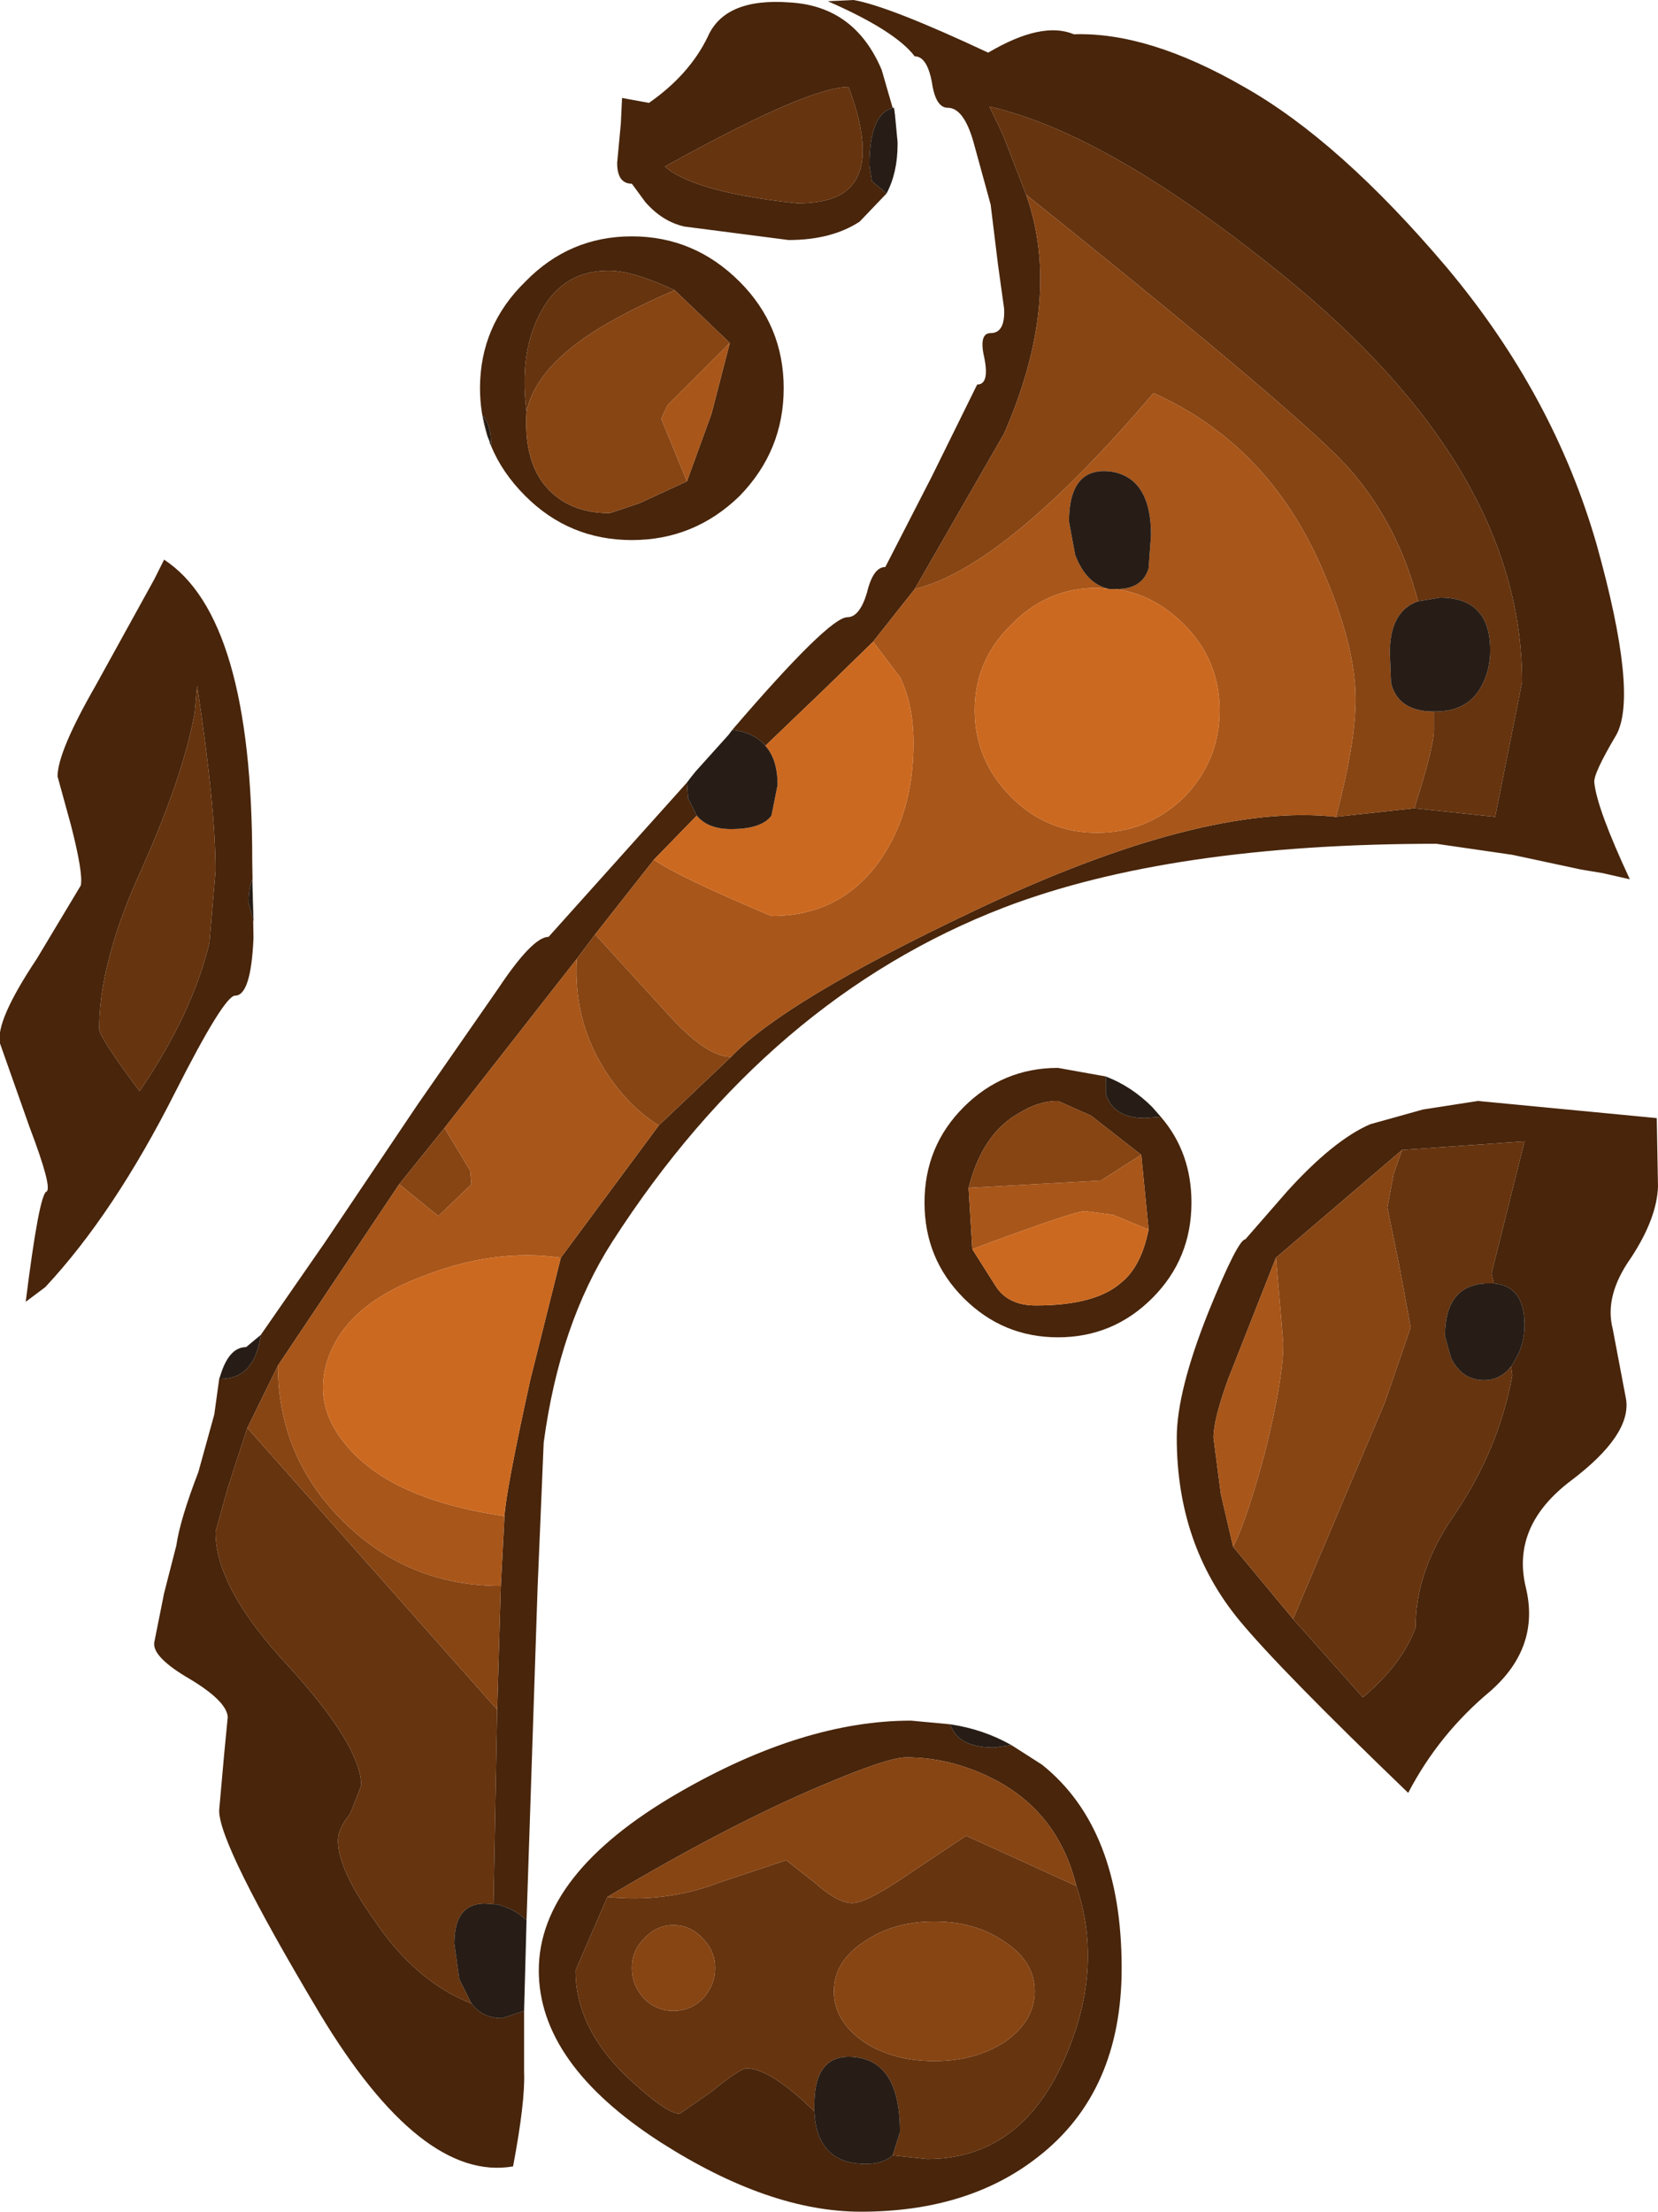<?xml version="1.0" encoding="UTF-8" standalone="no"?>
<svg xmlns:ffdec="https://www.free-decompiler.com/flash" xmlns:xlink="http://www.w3.org/1999/xlink" ffdec:objectType="shape" height="90.3px" width="67.7px" xmlns="http://www.w3.org/2000/svg">
  <g transform="matrix(1.0, 0.0, 0.0, 1.0, -1.25, -1.45)">
    <path d="M31.15 31.25 Q35.1 26.65 35.85 26.65 36.35 26.65 36.65 25.65 36.9 24.6 37.4 24.6 L39.3 20.9 41.15 17.15 Q41.65 17.15 41.45 16.1 41.2 15.05 41.7 15.05 42.3 15.05 42.25 14.05 L42.0 12.25 41.7 9.8 41.0 7.25 Q40.6 5.85 39.95 5.85 39.45 5.85 39.3 4.8 39.1 3.75 38.6 3.75 37.8 2.7 35.05 1.5 L36.1 1.45 Q37.55 1.7 41.6 3.6 43.8 2.3 45.1 2.85 48.15 2.75 52.05 5.0 55.95 7.2 60.35 12.4 64.7 17.6 66.45 23.7 68.15 29.8 67.25 31.45 66.3 33.05 66.35 33.4 66.45 34.45 67.8 37.35 L66.7 37.1 65.8 36.95 63.0 36.35 59.9 35.9 Q49.05 35.9 42.25 38.5 32.65 42.2 26.25 52.15 24.1 55.5 23.45 60.35 L23.2 66.3 22.75 79.85 Q22.3 79.4 21.55 79.2 L21.4 79.2 21.55 71.25 21.7 66.2 21.85 63.35 Q21.9 62.35 22.9 57.8 L24.15 52.8 28.15 47.4 31.1 44.6 Q33.3 42.3 41.0 38.65 50.35 34.2 55.8 34.8 L59.0 34.45 62.3 34.8 63.4 29.3 Q63.4 20.6 53.65 12.7 46.5 6.9 41.65 5.8 L42.2 6.95 43.15 9.4 Q44.65 13.65 42.25 19.15 L38.6 25.5 36.9 27.65 34.95 29.55 32.5 31.9 Q32.05 31.35 31.15 31.25 M22.65 83.55 L22.65 86.05 Q22.7 87.25 22.2 89.9 18.45 90.55 14.3 83.65 10.15 76.7 10.2 75.35 L10.4 73.1 10.55 71.55 Q10.5 70.9 9.0 70.0 7.45 69.1 7.55 68.5 L7.95 66.5 8.45 64.55 Q8.6 63.5 9.35 61.55 L10.0 59.2 10.2 57.75 10.25 57.75 Q11.65 57.75 11.9 55.95 L14.5 52.2 18.3 46.55 21.6 41.8 Q23.0 39.7 23.65 39.7 L29.3 33.4 29.35 34.05 29.7 34.75 27.95 36.55 25.55 39.6 24.8 40.6 19.4 47.5 17.55 49.8 12.6 57.2 11.35 59.75 10.55 62.2 10.05 64.0 Q10.05 66.3 13.05 69.5 16.0 72.75 16.0 74.35 L15.55 75.5 Q15.05 76.1 15.05 76.6 15.05 77.75 16.5 79.8 18.2 82.35 20.5 83.25 20.95 83.85 21.75 83.85 L22.65 83.55 M47.85 48.6 L45.8 47.0 44.45 46.4 Q43.65 46.4 42.85 46.9 41.35 47.75 40.8 49.95 L40.95 52.45 41.9 53.95 Q42.4 54.75 43.55 54.75 46.0 54.75 47.05 53.8 47.85 53.15 48.15 51.65 L47.85 48.6 M48.65 47.05 Q49.9 48.5 49.9 50.55 49.9 52.85 48.3 54.45 46.7 56.05 44.45 56.05 42.2 56.05 40.6 54.45 39.0 52.85 39.0 50.55 39.0 48.25 40.6 46.65 42.2 45.05 44.45 45.05 L46.4 45.4 46.4 46.1 Q46.7 47.1 48.0 47.1 L48.65 47.05 M59.35 46.75 L61.6 46.4 68.9 47.1 68.95 49.9 Q68.9 51.2 67.85 52.8 66.75 54.35 67.1 55.7 L67.65 58.6 Q67.85 60.05 65.4 61.9 62.95 63.75 63.55 66.25 64.15 68.7 62.1 70.5 60.0 72.25 58.75 74.65 53.5 69.6 51.85 67.6 49.3 64.5 49.3 60.15 49.3 58.25 50.6 55.0 51.8 52.05 52.1 52.05 L53.8 50.1 Q55.7 48.0 57.2 47.35 L59.35 46.75 M58.5 48.4 L53.35 52.8 51.4 57.75 Q50.8 59.4 50.8 60.15 L51.1 62.45 51.6 64.6 54.05 67.55 56.9 70.75 Q58.5 69.4 59.05 67.9 59.05 65.6 60.6 63.35 62.45 60.65 63.0 57.6 L62.95 57.25 63.1 57.0 Q63.5 56.35 63.5 55.55 63.5 53.95 62.25 53.85 L62.15 53.45 63.5 48.05 58.5 48.4 M37.8 6.2 L37.75 5.85 Q36.75 6.05 36.75 8.2 L36.85 8.85 37.45 9.35 36.35 10.5 Q35.2 11.25 33.45 11.25 L29.2 10.7 Q28.3 10.5 27.6 9.7 L27.05 8.95 Q26.45 8.95 26.45 8.1 L26.6 6.5 26.65 5.45 27.75 5.65 Q29.4 4.5 30.15 2.95 30.85 1.35 33.5 1.55 36.15 1.7 37.25 4.3 L37.8 6.2 M35.9 5.0 Q34.25 5.0 28.4 8.25 29.6 9.3 33.8 9.75 35.4 9.75 36.0 9.05 37.0 7.95 35.9 5.0 M28.8 13.3 Q27.1 12.5 26.1 12.5 24.15 12.5 23.25 14.35 22.45 15.95 22.75 18.25 22.6 20.7 24.0 21.75 24.85 22.4 26.15 22.4 L27.35 22.0 29.3 21.1 30.3 18.35 31.05 15.45 28.8 13.3 M21.15 19.25 Q20.85 18.3 20.85 17.3 20.85 14.75 22.7 12.95 24.5 11.1 27.05 11.1 29.6 11.1 31.45 12.95 33.25 14.75 33.25 17.3 33.25 19.85 31.45 21.7 29.6 23.5 27.05 23.5 24.5 23.5 22.7 21.7 21.75 20.75 21.3 19.65 L21.3 19.5 Q21.3 18.8 20.95 18.4 L21.15 19.25 M10.05 37.0 Q10.05 34.4 9.3 29.45 L9.2 30.55 Q8.7 33.3 6.8 37.45 5.3 40.9 5.3 43.45 5.3 43.8 6.95 46.0 9.1 42.85 9.8 39.95 L10.05 37.0 M7.55 25.1 L7.95 24.3 Q11.55 26.65 11.55 36.6 L11.6 39.75 Q11.5 42.1 10.85 42.1 10.4 42.1 8.4 46.05 5.9 51.0 3.1 54.0 L2.3 54.6 Q2.85 50.2 3.15 50.1 3.4 49.95 2.45 47.45 L1.25 44.05 Q1.05 43.15 2.75 40.6 L4.55 37.6 Q4.65 37.1 4.15 35.15 L3.6 33.15 Q3.6 32.15 5.15 29.45 L7.55 25.1 M11.4 38.3 L11.6 39.05 11.55 37.35 Q11.4 37.75 11.4 38.3 M42.55 72.7 L43.8 73.5 Q47.05 76.1 47.05 81.8 47.05 86.85 43.65 89.5 40.8 91.75 36.4 91.75 32.65 91.75 28.2 88.9 23.25 85.7 23.25 81.9 23.25 77.95 28.95 74.65 34.05 71.7 38.45 71.7 L40.05 71.85 Q40.35 72.8 41.85 72.8 L42.55 72.7 M26.05 78.9 L24.75 81.9 Q24.75 84.2 26.8 86.2 28.45 87.75 29.0 87.75 L30.3 86.85 Q31.45 85.9 31.75 85.9 32.7 85.9 34.5 87.65 34.6 89.8 36.6 89.8 37.3 89.8 37.7 89.45 L39.1 89.6 Q42.9 89.6 44.7 85.55 46.35 81.85 45.2 78.45 44.45 75.4 41.75 74.05 40.05 73.2 38.25 73.2 37.5 73.2 34.8 74.35 31.0 75.95 26.05 78.9" fill="#48250b" fill-rule="evenodd" stroke="none"/>
    <path d="M43.15 9.4 L42.2 6.95 41.65 5.8 Q46.5 6.9 53.65 12.7 63.4 20.6 63.4 29.3 L62.3 34.8 59.0 34.45 Q59.8 31.95 59.8 31.25 L59.8 30.5 59.85 30.5 Q61.2 30.5 61.75 29.45 62.1 28.8 62.1 28.0 62.1 25.85 60.05 25.85 L59.15 26.0 Q58.35 22.9 56.4 20.65 54.7 18.65 43.15 9.4 M21.55 71.25 L21.4 79.2 Q19.8 78.95 19.8 80.8 L20.0 82.25 20.5 83.25 Q18.2 82.35 16.5 79.8 15.05 77.75 15.05 76.6 15.05 76.1 15.55 75.5 L16.0 74.35 Q16.0 72.75 13.05 69.5 10.05 66.3 10.05 64.0 L10.55 62.2 11.35 59.75 21.55 71.25 M54.05 67.55 L57.8 58.7 58.85 55.65 58.4 53.2 57.9 50.75 58.15 49.4 58.5 48.4 63.5 48.05 62.15 53.45 62.25 53.85 61.9 53.85 Q60.25 53.95 60.25 56.0 L60.5 56.9 Q60.95 57.8 61.85 57.8 62.5 57.8 62.95 57.25 L63.0 57.6 Q62.45 60.65 60.6 63.35 59.05 65.6 59.05 67.9 58.5 69.4 56.9 70.75 L54.05 67.55 M35.9 5.0 Q37.0 7.95 36.0 9.05 35.4 9.75 33.8 9.75 29.6 9.3 28.4 8.25 34.25 5.0 35.9 5.0 M28.8 13.3 Q27.15 14.0 25.8 14.8 23.15 16.4 22.75 18.25 22.45 15.95 23.25 14.35 24.15 12.5 26.1 12.5 27.1 12.5 28.8 13.3 M10.05 37.0 L9.8 39.95 Q9.1 42.85 6.95 46.0 5.3 43.8 5.3 43.45 5.3 40.9 6.8 37.45 8.7 33.3 9.2 30.55 L9.3 29.45 Q10.05 34.4 10.05 37.0 M26.05 78.9 Q28.45 79.15 30.65 78.3 L33.35 77.4 34.5 78.3 Q35.45 79.15 36.05 79.15 36.65 79.15 38.45 77.9 L40.7 76.4 45.2 78.45 Q46.35 81.85 44.7 85.55 42.9 89.6 39.1 89.6 L37.7 89.45 38.0 88.5 Q38.0 85.7 36.25 85.45 34.5 85.2 34.5 87.4 L34.5 87.65 Q32.7 85.9 31.75 85.9 31.45 85.9 30.3 86.85 L29.0 87.75 Q28.45 87.75 26.8 86.2 24.75 84.2 24.75 81.9 L26.05 78.9 M35.3 82.75 Q35.3 83.95 36.5 84.8 37.7 85.6 39.4 85.6 41.1 85.6 42.3 84.8 43.5 83.95 43.5 82.75 43.5 81.55 42.3 80.75 41.1 79.9 39.4 79.9 37.7 79.9 36.5 80.75 35.3 81.55 35.3 82.75 M28.75 83.55 Q29.45 83.55 29.95 83.05 30.45 82.5 30.45 81.8 30.45 81.1 29.95 80.6 29.45 80.05 28.75 80.05 28.05 80.05 27.55 80.6 27.05 81.1 27.05 81.8 27.05 82.5 27.55 83.05 28.05 83.55 28.75 83.55" fill="#66340f" fill-rule="evenodd" stroke="none"/>
    <path d="M38.6 25.5 L42.25 19.15 Q44.65 13.65 43.15 9.4 54.7 18.65 56.4 20.65 58.35 22.9 59.15 26.0 58.0 26.4 58.0 28.1 L58.05 29.35 Q58.35 30.5 59.8 30.5 L59.8 31.25 Q59.8 31.95 59.0 34.45 L55.8 34.8 Q56.6 31.8 56.6 30.0 56.6 27.8 55.25 24.7 53.05 19.6 48.35 17.5 42.3 24.6 38.6 25.5 M31.1 44.6 L28.15 47.4 Q26.95 46.65 26.05 45.3 24.65 43.2 24.8 40.6 L25.55 39.6 28.7 43.05 Q30.15 44.6 31.1 44.6 M21.7 66.2 L21.55 71.25 11.35 59.75 12.6 57.2 Q12.6 60.95 15.3 63.6 17.95 66.2 21.7 66.2 M40.8 49.95 Q41.35 47.75 42.85 46.9 43.65 46.4 44.45 46.4 L45.8 47.0 47.85 48.6 46.2 49.65 40.8 49.95 M58.5 48.4 L58.15 49.4 57.9 50.75 58.4 53.2 58.85 55.65 57.8 58.7 54.05 67.55 51.6 64.6 Q52.15 63.55 52.9 60.75 53.65 57.75 53.65 56.3 L53.35 52.8 58.5 48.4 M22.75 18.25 Q23.15 16.4 25.8 14.8 27.15 14.0 28.8 13.3 L31.05 15.45 28.5 18.0 28.25 18.55 29.3 21.1 27.35 22.0 26.15 22.4 Q24.85 22.4 24.0 21.75 22.6 20.7 22.75 18.25 M19.4 47.5 L20.45 49.25 20.5 49.8 19.15 51.1 17.55 49.8 19.4 47.5 M45.2 78.45 L40.7 76.4 38.45 77.9 Q36.65 79.15 36.05 79.15 35.45 79.15 34.5 78.3 L33.35 77.4 30.65 78.3 Q28.45 79.15 26.05 78.9 31.0 75.95 34.8 74.35 37.5 73.2 38.25 73.2 40.05 73.2 41.75 74.05 44.45 75.4 45.2 78.45 M35.3 82.75 Q35.3 81.55 36.5 80.75 37.7 79.9 39.4 79.9 41.1 79.9 42.3 80.75 43.5 81.55 43.5 82.75 43.5 83.95 42.3 84.8 41.1 85.6 39.4 85.6 37.7 85.6 36.5 84.8 35.3 83.95 35.3 82.75 M28.75 83.55 Q28.05 83.55 27.55 83.05 27.05 82.5 27.05 81.8 27.05 81.1 27.55 80.6 28.05 80.05 28.75 80.05 29.45 80.05 29.95 80.6 30.45 81.1 30.45 81.8 30.45 82.5 29.95 83.05 29.45 83.55 28.75 83.55" fill="#874514" fill-rule="evenodd" stroke="none"/>
    <path d="M36.9 27.65 L38.6 25.5 Q42.3 24.6 48.35 17.5 53.05 19.6 55.25 24.7 56.6 27.8 56.6 30.0 56.6 31.8 55.8 34.8 50.35 34.2 41.0 38.65 33.3 42.3 31.1 44.6 30.15 44.6 28.7 43.05 L25.55 39.6 27.95 36.55 Q28.95 37.25 32.75 38.85 35.6 38.85 37.2 36.55 38.55 34.6 38.55 31.8 38.55 30.2 38.0 29.1 L36.9 27.65 M28.15 47.4 L24.15 52.8 Q21.4 52.4 18.4 53.6 15.4 54.75 14.65 56.9 13.9 59.05 15.8 60.9 17.7 62.75 21.85 63.35 L21.7 66.2 Q17.95 66.2 15.3 63.6 12.6 60.95 12.6 57.2 L17.55 49.8 19.15 51.1 20.5 49.8 20.45 49.25 19.4 47.5 24.8 40.6 Q24.65 43.2 26.05 45.3 26.95 46.65 28.15 47.4 M46.8 25.5 L46.85 25.5 Q47.9 25.5 48.15 24.65 L48.25 23.3 Q48.25 20.95 46.6 20.7 44.9 20.5 44.9 22.75 L45.15 24.1 Q45.6 25.3 46.55 25.5 L46.05 25.45 Q44.0 25.45 42.55 26.95 41.05 28.4 41.05 30.45 41.05 32.5 42.55 34.0 44.0 35.45 46.05 35.45 48.1 35.45 49.6 34.0 51.05 32.5 51.05 30.45 51.05 28.4 49.6 26.95 48.35 25.7 46.8 25.5 M47.85 48.6 L48.15 51.65 46.7 51.05 45.55 50.9 Q45.1 50.9 40.95 52.45 L40.8 49.95 46.2 49.65 47.85 48.6 M53.35 52.8 L53.65 56.3 Q53.65 57.75 52.9 60.75 52.15 63.55 51.6 64.6 L51.1 62.45 50.8 60.15 Q50.8 59.4 51.4 57.75 L53.35 52.8 M29.3 21.1 L28.25 18.55 28.5 18.0 31.05 15.45 30.3 18.35 29.3 21.1" fill="#a8561a" fill-rule="evenodd" stroke="none"/>
    <path d="M32.5 31.9 L34.95 29.55 36.9 27.65 38.0 29.1 Q38.55 30.2 38.55 31.8 38.55 34.6 37.2 36.55 35.6 38.85 32.75 38.85 28.95 37.25 27.95 36.55 L29.7 34.75 Q30.15 35.3 31.1 35.3 32.35 35.3 32.75 34.75 L33.0 33.5 Q33.0 32.45 32.5 31.9 M24.15 52.8 L22.9 57.8 Q21.9 62.35 21.85 63.35 17.7 62.75 15.8 60.9 13.9 59.05 14.65 56.9 15.4 54.75 18.4 53.6 21.4 52.4 24.15 52.8 M46.8 25.5 Q48.35 25.7 49.6 26.95 51.05 28.4 51.05 30.45 51.05 32.5 49.6 34.0 48.1 35.45 46.05 35.45 44.0 35.45 42.55 34.0 41.05 32.5 41.05 30.45 41.05 28.4 42.55 26.95 44.0 25.45 46.05 25.45 L46.55 25.5 46.8 25.5 M48.15 51.65 Q47.85 53.15 47.05 53.8 46.0 54.75 43.55 54.75 42.4 54.75 41.9 53.95 L40.95 52.45 Q45.1 50.9 45.55 50.9 L46.7 51.05 48.15 51.65" fill="#cc6920" fill-rule="evenodd" stroke="none"/>
    <path d="M22.75 79.85 L22.65 83.55 21.75 83.85 Q20.95 83.85 20.5 83.25 L20.0 82.25 19.8 80.8 Q19.8 78.95 21.4 79.2 L21.55 79.2 Q22.3 79.4 22.75 79.85 M10.2 57.75 L10.3 57.45 Q10.65 56.45 11.3 56.45 L11.9 55.95 Q11.65 57.75 10.25 57.75 L10.2 57.75 M29.3 33.4 L29.45 33.2 29.65 32.95 31.0 31.45 31.15 31.25 Q32.05 31.35 32.5 31.9 33.0 32.45 33.0 33.5 L32.75 34.75 Q32.35 35.3 31.1 35.3 30.15 35.3 29.7 34.75 L29.35 34.05 29.3 33.4 M46.55 25.5 Q45.6 25.3 45.15 24.1 L44.9 22.75 Q44.9 20.5 46.6 20.7 48.25 20.95 48.25 23.3 L48.15 24.65 Q47.9 25.5 46.85 25.5 L46.8 25.5 46.55 25.5 M59.15 26.0 L60.05 25.85 Q62.1 25.85 62.1 28.0 62.1 28.8 61.75 29.45 61.2 30.5 59.85 30.5 L59.8 30.5 Q58.35 30.5 58.05 29.35 L58.0 28.1 Q58.0 26.4 59.15 26.0 M48.65 47.05 L48.0 47.1 Q46.7 47.1 46.4 46.1 L46.4 45.4 Q47.45 45.8 48.3 46.65 L48.65 47.05 M62.95 57.25 Q62.5 57.8 61.85 57.8 60.95 57.8 60.5 56.9 L60.25 56.0 Q60.25 53.95 61.9 53.85 L62.25 53.85 Q63.5 53.95 63.5 55.55 63.5 56.35 63.1 57.0 L62.95 57.25 M37.45 9.35 L36.85 8.85 36.75 8.2 Q36.75 6.05 37.75 5.85 L37.8 6.2 37.9 7.25 37.9 7.35 Q37.9 8.5 37.45 9.35 M21.15 19.25 L20.95 18.4 Q21.3 18.8 21.3 19.5 L21.3 19.65 21.25 19.55 21.25 19.5 21.15 19.25 M11.4 38.3 Q11.4 37.75 11.55 37.35 L11.6 39.05 11.4 38.3 M42.55 72.7 L41.85 72.8 Q40.35 72.8 40.05 71.85 41.4 72.05 42.55 72.7 M34.5 87.65 L34.5 87.4 Q34.5 85.2 36.25 85.45 38.0 85.7 38.0 88.5 L37.7 89.45 Q37.3 89.8 36.6 89.8 34.6 89.8 34.5 87.65" fill="#271d16" fill-rule="evenodd" stroke="none"/>
  </g>
</svg>
